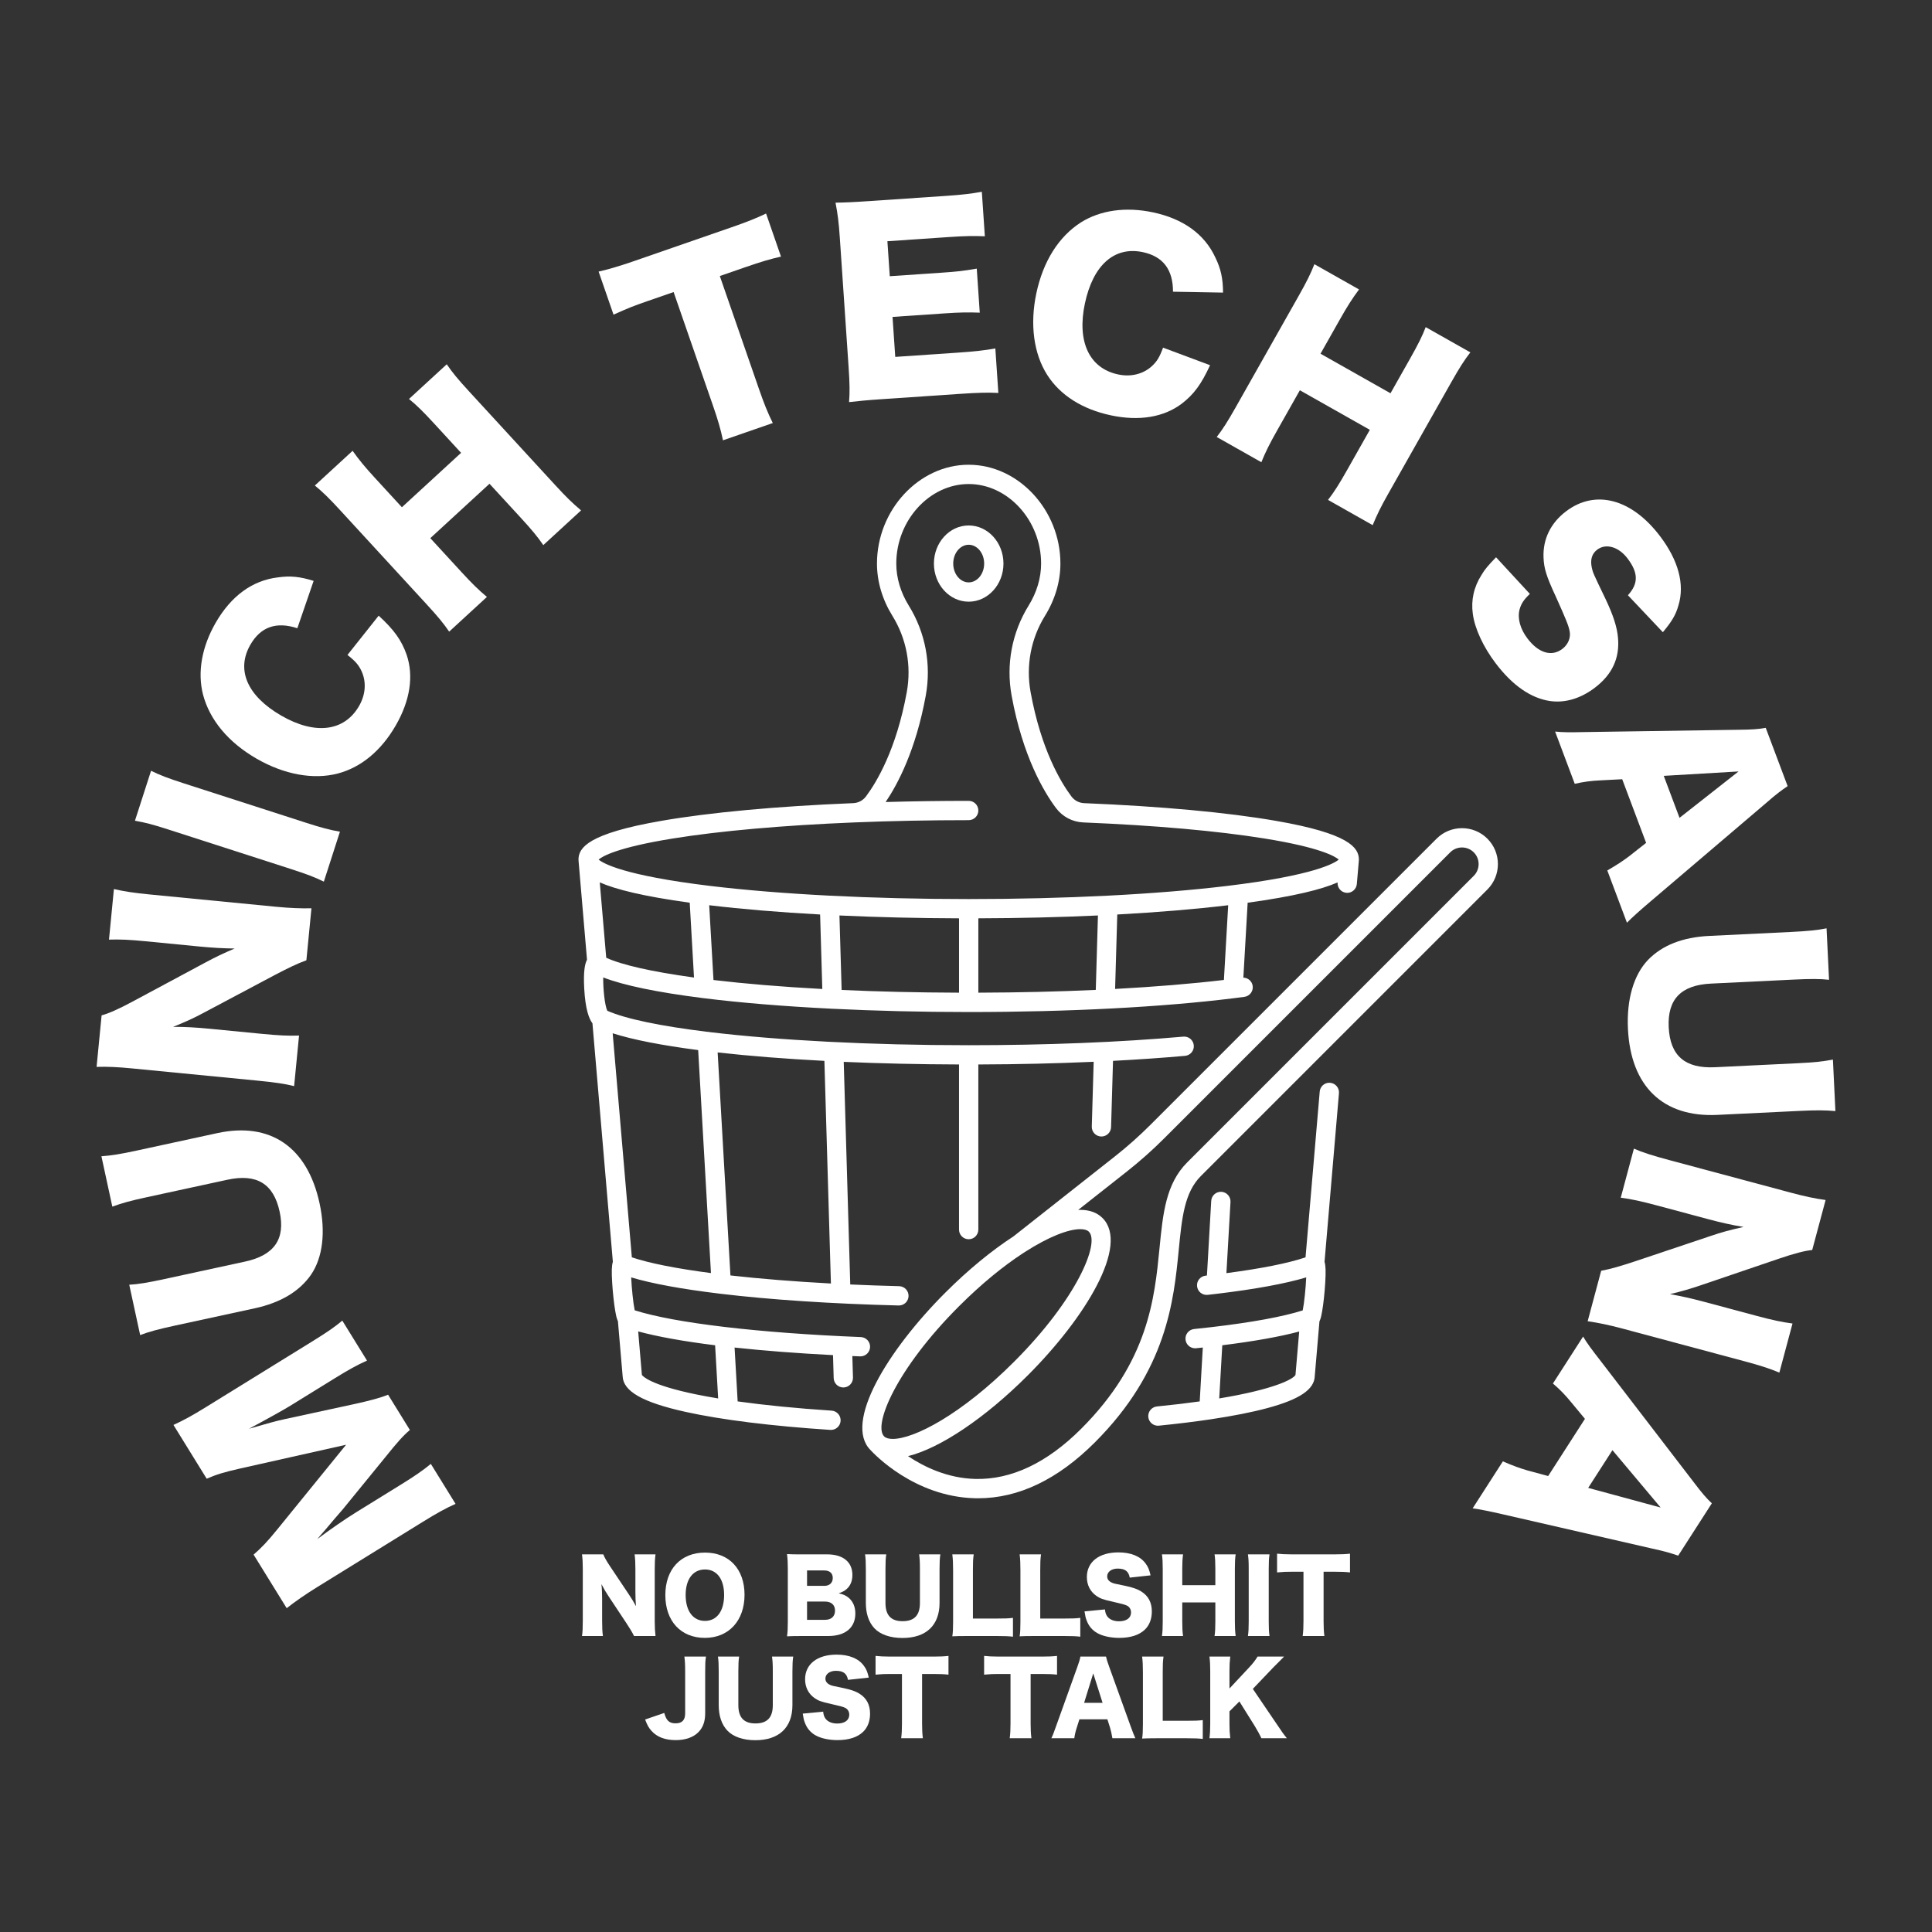 <?xml version="1.0" encoding="UTF-8" standalone="no"?>
<!-- Created with Inkscape (http://www.inkscape.org/) -->

<svg
   width="1000mm"
   height="1000mm"
   viewBox="0 0 1000 1000"
   version="1.1"
   id="svg545"
   inkscape:version="1.2.1 (9c6d41e, 2022-07-14)"
   sodipodi:docname="techsauna_black.svg"
   inkscape:export-filename="techsauna.png"
   inkscape:export-xdpi="25.4"
   inkscape:export-ydpi="25.4"
   xmlns:inkscape="http://www.inkscape.org/namespaces/inkscape"
   xmlns:sodipodi="http://sodipodi.sourceforge.net/DTD/sodipodi-0.dtd"
   xmlns="http://www.w3.org/2000/svg"
   xmlns:svg="http://www.w3.org/2000/svg">
  <rect x="0" y="0" width="1000" height="1000" fill="#333333" stroke="none"/>
  <sodipodi:namedview
     id="namedview547"
     pagecolor="#000000"
     bordercolor="#666666"
     borderopacity="1.0"
     inkscape:showpageshadow="2"
     inkscape:pageopacity="0"
     inkscape:pagecheckerboard="0"
     inkscape:deskcolor="#d1d1d1"
     inkscape:document-units="mm"
     showgrid="true"
     inkscape:zoom="0.14866305"
     inkscape:cx="-60.539589"
     inkscape:cy="1789.2812"
     inkscape:window-width="1713"
     inkscape:window-height="926"
     inkscape:window-x="0"
     inkscape:window-y="38"
     inkscape:window-maximized="0"
     inkscape:current-layer="layer1">
    <inkscape:grid
       type="xygrid"
       id="grid819" />
  </sodipodi:namedview>
  <defs
     id="defs542" />
  <g
     inkscape:label="Layer 1"
     inkscape:groupmode="layer"
     id="layer1">
    <g
       aria-label="MUNICH TECH SAUNA"
       transform="rotate(-1.996,-23.549,535.082)"
       id="text1124"
       style="font-size:123.472px;line-height:1.25;stroke-width:0.265;fill:#ffffff">
      <path
         d="m 194.221,729.588 c -3.738,1.422 -9.252,2.721 -18.395,4.386 l -35.319,6.369 c -4.656,0.809 -9.129,1.94 -18.839,4.355 1.67,-0.811 1.67,-0.811 7.537,-3.733 3.447,-1.683 11.673,-5.952 14.246,-7.421 l 23.377,-13.343 c 7.614,-4.346 11.811,-6.457 17.111,-8.629 l -12.058,-21.125 c -3.922,3.092 -7.982,5.693 -16.132,10.345 l -55.869,31.888 c -7.185,4.101 -11.704,6.396 -17.218,8.69 L 98.882,769.788 c 4.871,-1.927 8.792,-3.028 17.385,-4.662 l 55.338,-10.402 -37.037,42.465 c -5.67,6.506 -8.612,9.322 -12.794,12.705 l 16.158,28.31 c 4.305,-3.168 9.805,-6.734 16.239,-10.406 l 55.869,-31.888 c 7.292,-4.162 11.918,-6.518 17.111,-8.629 L 215.093,766.155 c -4.137,3.214 -8.732,6.122 -16.132,10.345 l -23.27,13.282 c -5.683,3.244 -14.232,8.692 -20.62,13.191 1.195,-1.393 1.195,-1.393 4.382,-4.776 0.674,-0.811 8.811,-9.721 9.286,-10.134 l 22.893,-26.146 c 6.497,-7.547 9.792,-10.991 13.239,-13.67 z"
         style="font-family:'Hiragino Kaku Gothic Std';-inkscape-font-specification:'Hiragino Kaku Gothic Std';fill:#ffffff"
         id="path1285" />
      <path
         d="m 54.975,627.339 c 5.336,-1.716 9.059,-2.638 18.173,-4.283 l 41.799,-7.542 c 15.31,-2.762 23.851,2.848 26.481,17.429 2.565,14.217 -3.476,22.458 -18.786,25.221 l -41.799,7.542 c -8.992,1.622 -13.896,2.256 -18.523,2.338 l 4.736,26.246 c 4.486,-1.562 9.788,-2.77 18.173,-4.283 l 41.556,-7.498 c 13.609,-2.455 23.523,-8.008 29.785,-16.415 6.34,-8.672 8.378,-21.712 5.66,-36.779 -5.284,-29.284 -23.962,-43.103 -51.666,-38.104 l -41.799,7.542 c -8.749,1.579 -13.167,2.125 -18.523,2.338 z"
         style="font-family:'Hiragino Kaku Gothic Std';-inkscape-font-specification:'Hiragino Kaku Gothic Std';fill:#ffffff"
         id="path1287" />
      <path
         d="m 69.33,521.544 c -7.733,3.831 -12.986,5.874 -16.453,6.66 l -3.525,26.56 c 5.728,0.013 11.268,0.499 18.367,1.441 l 64.382,8.545 c 9.057,1.202 14.411,2.162 19.087,3.53 l 3.46,-26.071 c -5.361,0.036 -10.779,-0.434 -19.224,-1.555 l -27.417,-3.639 c -5.998,-0.796 -12.762,-1.445 -18.351,-1.564 6.942,-2.566 10.89,-4.16 16.225,-6.814 l 37.155,-18.111 c 6.917,-3.317 11.819,-5.531 16.763,-7.117 l 3.558,-26.805 c -5.222,-0.07 -10.901,-0.45 -18.367,-1.441 l -64.994,-8.627 c -7.956,-1.056 -13.064,-1.983 -18.475,-3.449 l -3.46,26.071 c 5.728,0.013 10.656,0.418 18.735,1.49 l 27.907,3.704 c 6.854,0.91 12.517,1.412 18.212,1.67 -5.775,2.223 -10.001,4.028 -15.735,6.879 z"
         style="font-family:'Hiragino Kaku Gothic Std';-inkscape-font-specification:'Hiragino Kaku Gothic Std';fill:#ffffff"
         id="path1289" />
      <path
         d="m 73.633,428.13 c 5.361,1.149 8.813,2.134 17.522,5.281 l 62.243,22.489 c 7.78,2.811 12.574,4.806 16.851,7.139 l 9.23,-25.547 c -5.129,-1.065 -9.51,-2.386 -17.522,-5.281 L 99.714,409.721 c -8.477,-3.063 -12.341,-4.722 -16.851,-7.139 z"
         style="font-family:'Hiragino Kaku Gothic Std';-inkscape-font-specification:'Hiragino Kaku Gothic Std';fill:#ffffff"
         id="path1291" />
      <path
         d="m 170.386,307.286 c -7.03,-2.496 -12.016,-3.135 -18.403,-2.464 -13.362,1.119 -24.575,8.821 -33.01,22.332 -7.65,12.254 -10.379,25.252 -7.873,36.86 3.004,13.374 12.302,25.293 26.547,34.186 14.035,8.762 29.035,12.013 41.729,9.167 12.184,-2.728 22.898,-11.032 30.876,-23.81 7.912,-12.673 10.274,-25.317 6.892,-36.454 -2.386,-7.603 -6.079,-13.111 -13.74,-20.659 l -16.847,19.758 c 4.007,3.375 5.644,5.416 7.046,8.765 2.293,5.653 1.629,12.079 -1.967,17.84 -8.108,12.987 -23.316,14.265 -40.388,3.606 -17.282,-10.789 -22.694,-24.502 -14.717,-37.28 5.623,-9.007 13.802,-11.616 24.575,-7.656 z"
         style="font-family:'Hiragino Kaku Gothic Std';-inkscape-font-specification:'Hiragino Kaku Gothic Std';fill:#ffffff"
         id="path1293" />
      <path
         d="m 222.992,214.909 c 3.696,3.175 7.097,6.764 12.641,13.233 l 13.337,15.564 -31.596,27.075 -13.337,-15.564 c -4.981,-5.813 -7.927,-9.63 -11.141,-14.519 l -20.158,17.273 c 4.017,3.55 7.097,6.764 12.641,13.233 l 43.063,50.254 c 5.624,6.563 8.409,10.193 11.141,14.519 L 259.74,318.705 c -4.178,-3.737 -7.418,-7.139 -12.641,-13.233 l -15.586,-18.189 31.596,-27.075 15.586,18.189 c 5.544,6.469 8.329,10.099 11.141,14.519 l 20.158,-17.273 c -4.499,-4.112 -7.418,-7.139 -12.641,-13.233 l -43.063,-50.254 c -5.624,-6.563 -8.409,-10.193 -11.141,-14.519 z"
         style="font-family:'Hiragino Kaku Gothic Std';-inkscape-font-specification:'Hiragino Kaku Gothic Std';fill:#ffffff"
         id="path1295" />
      <path
         d="m 385.997,156.909 13.334,-4.107 c 8.496,-2.617 13.171,-3.799 18.663,-4.844 l -6.942,-22.538 c -5.246,2.262 -9.894,3.952 -18.154,6.496 l -51.684,15.92 c -7.198,2.217 -13.797,3.862 -17.837,4.59 l 6.942,22.538 c 8.16,-3.289 10.13,-4.025 17.564,-6.315 l 13.924,-4.289 18.319,59.472 c 2.29,7.434 3.544,12.345 4.545,18.109 l 26.078,-8.033 c -2.416,-5.328 -4.252,-10.447 -6.433,-17.527 z"
         style="font-family:'Hiragino Kaku Gothic Std';-inkscape-font-specification:'Hiragino Kaku Gothic Std';fill:#ffffff"
         id="path1297" />
      <path
         d="m 527.213,199.325 c -5.286,0.792 -10.708,1.218 -20.087,1.527 l -31.838,1.049 -0.683,-20.732 26.655,-0.878 c 8.515,-0.281 12.719,-0.172 18.539,0.254 l -0.752,-22.83 c -7.38,0.984 -10.338,1.205 -18.482,1.474 l -26.655,0.878 -0.598,-18.141 32.085,-1.057 c 8.268,-0.272 12.719,-0.172 18.416,0.258 l -0.76,-23.077 c -5.78,0.808 -9.967,1.193 -18.359,1.47 l -39.366,1.297 c -9.626,0.317 -13.085,0.308 -18.153,0.228 0.94,6.022 1.329,10.333 1.581,17.985 l 2.22,67.379 c 0.281,8.515 0.184,13.089 -0.394,18.05 5.298,-0.422 8.75,-0.659 18.128,-0.968 l 38.873,-1.281 c 10.613,-0.35 15.064,-0.249 20.39,0.193 z"
         style="font-family:'Hiragino Kaku Gothic Std';-inkscape-font-specification:'Hiragino Kaku Gothic Std';fill:#ffffff"
         id="path1299" />
      <path
         d="m 646.012,174.55 c 0.204,-7.457 -0.729,-12.397 -3.339,-18.265 -5.191,-12.364 -15.978,-20.65 -31.434,-24.5 -14.018,-3.492 -27.223,-2.074 -37.49,3.894 -11.793,6.987 -20.258,19.512 -24.317,35.806 -4,16.055 -2.46,31.326 4.167,42.52 6.357,10.746 17.564,18.373 32.18,22.014 14.497,3.612 27.253,1.954 36.8,-4.702 6.495,-4.617 10.593,-9.831 15.407,-19.448 l -23.995,-9.923 c -1.973,4.853 -3.408,7.04 -6.161,9.408 -4.668,3.927 -10.986,5.28 -17.576,3.638 -14.856,-3.701 -20.767,-17.771 -15.902,-37.3 4.925,-19.769 16.297,-29.151 30.914,-25.51 10.304,2.567 15.31,9.54 14.871,21.01 z"
         style="font-family:'Hiragino Kaku Gothic Std';-inkscape-font-specification:'Hiragino Kaku Gothic Std';fill:#ffffff"
         id="path1301" />
      <path
         d="m 750.216,196.066 c -1.883,4.494 -4.251,8.835 -8.699,16.101 l -10.702,17.48 -35.487,-21.727 10.702,-17.48 c 3.997,-6.529 6.722,-10.507 10.384,-15.069 L 693.774,161.51 c -2.14,4.915 -4.251,8.835 -8.699,16.101 l -34.556,56.443 c -4.513,7.371 -7.109,11.139 -10.384,15.069 l 22.64,13.861 c 2.269,-5.125 4.509,-9.256 8.699,-16.101 l 12.507,-20.429 35.487,21.727 -12.507,20.429 c -4.449,7.266 -7.045,11.033 -10.384,15.069 l 22.64,13.861 c 2.527,-5.547 4.509,-9.256 8.699,-16.101 l 34.556,-56.443 c 4.513,-7.371 7.109,-11.139 10.384,-15.069 z"
         style="font-family:'Hiragino Kaku Gothic Std';-inkscape-font-specification:'Hiragino Kaku Gothic Std';fill:#ffffff"
         id="path1303" />
      <path
         d="m 782.461,316.382 c -4.142,3.981 -6.107,6.122 -7.816,8.84 -4.256,6.176 -5.96,12.97 -5.225,20.007 0.717,7.655 4.88,17.41 10.931,25.986 8.329,11.804 17.519,18.617 27.297,20.482 7.814,1.437 15.98,-0.697 23.546,-6.036 9.281,-6.549 13.478,-14.95 12.893,-25.418 -0.284,-5.542 -1.986,-11.595 -5.782,-20.401 -5.979,-13.613 -5.979,-13.613 -6.494,-16.271 -0.765,-4.296 0.286,-7.304 3.111,-9.298 4.641,-3.275 11.173,-1.084 15.516,5.07 5.41,7.667 5.249,13.221 -0.454,19.059 l 17.412,19.75 c 4.825,-5.369 6.997,-8.715 8.547,-13.587 3.722,-10.787 0.752,-23.349 -8.289,-36.161 -14.024,-19.874 -32.637,-25.479 -48.173,-14.517 -8.172,5.766 -12.511,13.966 -12.465,23.454 0.011,5.584 1.078,9.666 5.61,20.371 4.982,12.201 6.056,15.221 6.542,18.051 0.64,3.477 -0.945,7.013 -4.072,9.22 -5.65,3.986 -12.354,1.766 -17.836,-6.002 -3.631,-5.145 -4.905,-10.593 -3.587,-15.149 0.95,-2.937 2.268,-4.925 5.615,-7.891 z"
         style="font-family:'Hiragino Kaku Gothic Std';-inkscape-font-specification:'Hiragino Kaku Gothic Std';fill:#ffffff"
         id="path1305" />
      <path
         d="m 843.579,507.778 c 2.765,-2.624 6.933,-6.111 12.386,-10.422 l 61.902,-49.102 c 5.415,-4.428 8.182,-6.271 11.3,-8.232 l -10.279,-30.543 c -3.591,0.557 -7.456,0.685 -13.899,0.509 l -78.954,-1.569 c -8.903,-0.131 -12.066,-0.239 -16.167,-0.813 l 9.215,27.383 c 4.527,-0.872 8.43,-1.274 13.623,-1.328 l 11.01,-0.188 11.224,33.352 -8.884,6.507 c -3.585,2.509 -6.391,4.235 -11.693,7.062 z m 29.092,-53.303 -7.404,-22 38.769,-0.931 z"
         style="font-family:'Hiragino Kaku Gothic Std';-inkscape-font-specification:'Hiragino Kaku Gothic Std';fill:#ffffff"
         id="path1307" />
      <path
         d="m 947.661,582.306 c -5.546,0.816 -9.37,1.115 -18.629,1.241 l -42.47,0.577 c -15.556,0.211 -23.059,-6.725 -23.261,-21.54 -0.196,-14.445 7.116,-21.583 22.672,-21.794 l 42.47,-0.577 c 9.136,-0.124 14.078,0.056 18.656,0.734 l -0.363,-26.667 c -4.681,0.805 -10.11,1.125 -18.629,1.241 l -42.224,0.574 c -13.828,0.188 -24.518,4.038 -32.075,11.303 -7.677,7.513 -11.829,20.042 -11.621,35.351 0.405,29.754 16.561,46.452 44.71,46.069 l 42.47,-0.577 c 8.889,-0.121 13.337,0.066 18.656,0.734 z"
         style="font-family:'Hiragino Kaku Gothic Std';-inkscape-font-specification:'Hiragino Kaku Gothic Std';fill:#ffffff"
         id="path1309" />
      <path
         d="m 916.193,684.296 c 8.256,-2.512 13.773,-3.666 17.322,-3.873 l 7.831,-25.623 c -5.648,-0.952 -11.034,-2.339 -17.883,-4.433 l -62.11,-18.983 c -8.738,-2.671 -13.861,-4.495 -18.25,-6.611 l -7.687,25.151 c 5.294,0.843 10.562,2.195 18.709,4.685 l 26.45,8.084 c 5.786,1.768 12.353,3.517 17.847,4.551 -7.269,1.394 -11.425,2.318 -17.122,4.063 l -39.621,11.776 c -7.367,2.138 -12.566,3.519 -17.703,4.273 l -7.903,25.86 c 5.14,0.925 10.68,2.231 17.883,4.433 l 62.701,19.163 c 7.675,2.346 12.562,4.098 17.659,6.43 l 7.687,-25.151 c -5.648,-0.952 -10.444,-2.159 -18.237,-4.541 l -26.922,-8.228 c -6.612,-2.021 -12.116,-3.445 -17.692,-4.633 6.062,-1.246 10.526,-2.335 16.65,-4.207 z"
         style="font-family:'Hiragino Kaku Gothic Std';-inkscape-font-specification:'Hiragino Kaku Gothic Std';fill:#ffffff"
         id="path1311" />
      <path
         d="m 753.215,807.925 c 3.756,0.651 9.041,1.912 15.756,3.714 l 76.349,20.339 c 6.785,1.7 9.915,2.819 13.35,4.149 l 18.364,-26.482 c -2.591,-2.548 -5.001,-5.572 -8.707,-10.846 l -45.883,-64.273 c -5.211,-7.22 -7.013,-9.821 -9.001,-13.454 l -16.464,23.742 c 3.402,3.111 6.055,6.002 9.199,10.135 l 6.725,8.72 -20.052,28.917 -10.524,-3.241 c -4.153,-1.378 -7.214,-2.598 -12.647,-5.164 z m 60.128,-8.489 13.228,-19.075 23.896,30.544 z"
         style="font-family:'Hiragino Kaku Gothic Std';-inkscape-font-specification:'Hiragino Kaku Gothic Std';fill:#ffffff"
         id="path1313" />
    </g>
    <g
       id="g841"
       transform="translate(8.9268095e-7,378.583)"
       style="fill:#ffffff">
      <g
         id="g1408"
         transform="translate(-14.633,-368.062)"
         style="fill:#ffffff">
        <path
           d="m 330.508,800.363 c -1.981,-2.946 -3.099,-4.978 -3.607,-6.35 h -11.024 c 0.305,2.337 0.406,4.623 0.406,7.569 v 26.721 c 0,3.759 -0.102,5.994 -0.406,7.976 h 10.82 c -0.305,-2.184 -0.406,-4.42 -0.406,-7.925 v -11.379 c 0,-2.489 -0.102,-5.283 -0.356,-7.569 1.422,2.692 2.286,4.216 3.658,6.248 l 9.398,14.173 c 1.727,2.642 2.896,4.521 3.81,6.452 h 11.125 c -0.254,-2.134 -0.406,-4.47 -0.406,-7.569 v -26.975 c 0,-3.302 0.102,-5.436 0.406,-7.722 h -10.82 c 0.305,2.337 0.406,4.369 0.406,7.722 v 11.582 c 0,2.845 0.102,5.182 0.305,7.518 -1.219,-2.235 -2.184,-3.861 -3.658,-6.045 z"
           style="font-size:50.8px;line-height:1.25;font-family:'Hiragino Kaku Gothic StdN';-inkscape-font-specification:'Hiragino Kaku Gothic StdN';text-align:center;text-anchor:middle;stroke-width:0.265;fill:#ffffff"
           id="path1343" />
        <path
           d="m 379.53,793.098 c -12.497,0 -20.523,8.585 -20.523,21.996 0,13.462 8.026,22.149 20.472,22.149 12.344,0 20.523,-8.89 20.523,-22.301 0,-13.31 -7.976,-21.844 -20.472,-21.844 z m 0,35.357 c -6.198,0 -10.008,-5.131 -10.008,-13.411 0,-8.179 3.81,-13.208 10.008,-13.208 6.147,0 9.906,4.978 9.906,13.208 0,8.331 -3.759,13.411 -9.906,13.411 z"
           style="font-size:50.8px;line-height:1.25;font-family:'Hiragino Kaku Gothic StdN';-inkscape-font-specification:'Hiragino Kaku Gothic StdN';text-align:center;text-anchor:middle;stroke-width:0.265;fill:#ffffff"
           id="path1345" />
        <path
           d="m 443.335,836.278 c 8.839,0 14.021,-4.318 14.021,-11.633 0,-3.353 -1.118,-6.096 -3.302,-8.026 -1.473,-1.27 -2.794,-1.88 -5.283,-2.438 2.083,-0.762 2.997,-1.27 4.115,-2.235 1.93,-1.727 2.946,-4.166 2.946,-7.264 0,-6.706 -4.826,-10.668 -13.056,-10.668 h -13.31 c -4.166,0 -4.877,0 -7.468,-0.152 0.305,2.438 0.406,4.623 0.406,7.315 v 27.788 c 0,3.556 -0.102,5.283 -0.406,7.468 2.184,-0.102 3.658,-0.152 7.518,-0.152 z m -10.973,-25.959 v -7.976 h 8.839 c 2.896,0 4.47,1.422 4.47,3.912 0,2.489 -1.676,4.064 -4.369,4.064 z m 0,8.128 h 9.296 c 3.251,0 5.182,1.727 5.182,4.674 0,2.997 -1.93,4.775 -5.131,4.775 h -9.347 z"
           style="font-size:50.8px;line-height:1.25;font-family:'Hiragino Kaku Gothic StdN';-inkscape-font-specification:'Hiragino Kaku Gothic StdN';text-align:center;text-anchor:middle;stroke-width:0.265;fill:#ffffff"
           id="path1347" />
        <path
           d="m 490.376,794.013 c 0.305,2.286 0.406,3.861 0.406,7.671 v 17.475 c 0,6.401 -2.896,9.449 -8.992,9.449 -5.944,0 -8.839,-3.048 -8.839,-9.449 v -17.475 c 0,-3.759 0.102,-5.791 0.406,-7.671 h -10.973 c 0.305,1.93 0.406,4.166 0.406,7.671 v 17.374 c 0,5.69 1.524,10.109 4.47,13.259 3.048,3.2 8.179,4.978 14.478,4.978 12.243,0 19.202,-6.553 19.202,-18.136 v -17.475 c 0,-3.658 0.102,-5.486 0.406,-7.671 z"
           style="font-size:50.8px;line-height:1.25;font-family:'Hiragino Kaku Gothic StdN';-inkscape-font-specification:'Hiragino Kaku Gothic StdN';text-align:center;text-anchor:middle;stroke-width:0.265;fill:#ffffff"
           id="path1349" />
        <path
           d="m 530.508,836.278 c 4.064,0 6.553,0.102 8.433,0.356 v -9.754 c -2.388,0.305 -4.115,0.356 -8.433,0.356 h -12.294 v -25.197 c 0,-3.962 0.051,-5.385 0.406,-8.026 h -11.074 c 0.305,2.438 0.406,4.623 0.406,8.179 v 26.822 c 0,3.404 -0.102,5.639 -0.406,7.417 1.93,-0.102 4.013,-0.152 7.518,-0.152 z"
           style="font-size:50.8px;line-height:1.25;font-family:'Hiragino Kaku Gothic StdN';-inkscape-font-specification:'Hiragino Kaku Gothic StdN';text-align:center;text-anchor:middle;stroke-width:0.265;fill:#ffffff"
           id="path1351" />
        <path
           d="m 565.356,836.278 c 4.064,0 6.553,0.102 8.433,0.356 v -9.754 c -2.388,0.305 -4.115,0.356 -8.433,0.356 h -12.294 v -25.197 c 0,-3.962 0.051,-5.385 0.406,-8.026 h -11.074 c 0.305,2.438 0.406,4.623 0.406,8.179 v 26.822 c 0,3.404 -0.102,5.639 -0.406,7.417 1.93,-0.102 4.013,-0.152 7.518,-0.152 z"
           style="font-size:50.8px;line-height:1.25;font-family:'Hiragino Kaku Gothic StdN';-inkscape-font-specification:'Hiragino Kaku Gothic StdN';text-align:center;text-anchor:middle;stroke-width:0.265;fill:#ffffff"
           id="path1353" />
        <path
           d="m 575.974,823.528 c 0.356,2.337 0.61,3.505 1.118,4.724 1.067,2.896 2.946,5.08 5.486,6.502 2.743,1.575 7.01,2.489 11.328,2.489 5.944,0 10.414,-1.473 13.36,-4.318 2.337,-2.286 3.556,-5.537 3.556,-9.347 0,-4.674 -1.829,-8.077 -5.486,-10.363 -1.93,-1.219 -4.369,-2.083 -8.23,-2.896 -5.994,-1.219 -5.994,-1.219 -7.01,-1.676 -1.626,-0.762 -2.388,-1.829 -2.388,-3.251 0,-2.337 2.286,-4.013 5.385,-4.013 3.861,0 5.69,1.372 6.299,4.674 l 10.77,-1.168 c -0.66,-2.896 -1.27,-4.42 -2.54,-6.096 -2.743,-3.81 -7.671,-5.791 -14.122,-5.791 -10.008,0 -16.307,4.928 -16.307,12.751 0,4.115 1.727,7.518 4.928,9.754 1.88,1.321 3.505,1.93 8.179,2.946 5.283,1.219 6.553,1.575 7.62,2.083 1.321,0.61 2.134,1.981 2.134,3.556 0,2.845 -2.337,4.572 -6.248,4.572 -2.591,0 -4.724,-0.864 -5.944,-2.388 -0.762,-1.016 -1.118,-1.93 -1.321,-3.759 z"
           style="font-size:50.8px;line-height:1.25;font-family:'Hiragino Kaku Gothic StdN';-inkscape-font-specification:'Hiragino Kaku Gothic StdN';text-align:center;text-anchor:middle;stroke-width:0.265;fill:#ffffff"
           id="path1355" />
        <path
           d="m 643.284,794.013 c 0.305,1.981 0.406,4.013 0.406,7.518 v 8.433 h -17.12 v -8.433 c 0,-3.15 0.102,-5.131 0.406,-7.518 h -10.922 c 0.305,2.184 0.406,4.013 0.406,7.518 v 27.229 c 0,3.556 -0.102,5.436 -0.406,7.518 h 10.922 c -0.305,-2.286 -0.406,-4.216 -0.406,-7.518 v -9.855 h 17.12 v 9.855 c 0,3.505 -0.102,5.385 -0.406,7.518 h 10.922 c -0.305,-2.489 -0.406,-4.216 -0.406,-7.518 v -27.229 c 0,-3.556 0.102,-5.436 0.406,-7.518 z"
           style="font-size:50.8px;line-height:1.25;font-family:'Hiragino Kaku Gothic StdN';-inkscape-font-specification:'Hiragino Kaku Gothic StdN';text-align:center;text-anchor:middle;stroke-width:0.265;fill:#ffffff"
           id="path1357" />
        <path
           d="m 660.556,794.013 c 0.305,2.235 0.406,3.708 0.406,7.518 v 27.229 c 0,3.404 -0.102,5.537 -0.406,7.518 h 11.176 c -0.305,-2.134 -0.406,-4.013 -0.406,-7.518 v -27.229 c 0,-3.708 0.102,-5.436 0.406,-7.518 z"
           style="font-size:50.8px;line-height:1.25;font-family:'Hiragino Kaku Gothic StdN';-inkscape-font-specification:'Hiragino Kaku Gothic StdN';text-align:center;text-anchor:middle;stroke-width:0.265;fill:#ffffff"
           id="path1359" />
        <path
           d="m 699.722,803.004 h 5.74 c 3.658,0 5.639,0.102 7.925,0.356 v -9.703 c -2.337,0.254 -4.369,0.356 -7.925,0.356 h -22.25 c -3.099,0 -5.893,-0.152 -7.569,-0.356 v 9.703 c 3.607,-0.305 4.47,-0.356 7.671,-0.356 h 5.994 v 25.603 c 0,3.2 -0.102,5.283 -0.406,7.671 h 11.227 c -0.305,-2.388 -0.406,-4.623 -0.406,-7.671 z"
           style="font-size:50.8px;line-height:1.25;font-family:'Hiragino Kaku Gothic StdN';-inkscape-font-specification:'Hiragino Kaku Gothic StdN';text-align:center;text-anchor:middle;stroke-width:0.265;fill:#ffffff"
           id="path1361" />
      </g>
      <g
         id="g1418"
         transform="translate(-13.337,-383.353)"
         style="fill:#ffffff">
        <path
           d="m 367.567,862.22 c 0.305,2.337 0.406,3.912 0.406,8.23 v 21.133 c 0,3.505 -1.575,5.182 -4.978,5.182 -3.251,0 -4.775,-1.422 -5.842,-5.385 l -9.906,3.404 c 1.168,3.048 1.88,4.318 3.353,5.944 2.845,3.15 7.01,4.724 12.548,4.724 4.978,0 9.093,-1.473 11.684,-4.115 2.388,-2.388 3.505,-5.588 3.505,-9.754 v -21.184 c 0,-4.42 0.051,-5.944 0.406,-8.179 z"
           style="font-size:50.8px;line-height:1.25;font-family:'Hiragino Kaku Gothic StdN';-inkscape-font-specification:'Hiragino Kaku Gothic StdN';text-align:center;text-anchor:middle;stroke-width:0.265;fill:#ffffff"
           id="path1363" />
        <path
           d="m 412.931,862.22 c 0.305,2.286 0.406,3.861 0.406,7.671 v 17.475 c 0,6.401 -2.896,9.449 -8.992,9.449 -5.944,0 -8.839,-3.048 -8.839,-9.449 v -17.475 c 0,-3.759 0.102,-5.791 0.406,-7.671 h -10.973 c 0.305,1.93 0.406,4.166 0.406,7.671 v 17.374 c 0,5.69 1.524,10.109 4.47,13.259 3.048,3.2 8.179,4.978 14.478,4.978 12.243,0 19.202,-6.553 19.202,-18.136 v -17.475 c 0,-3.658 0.102,-5.486 0.406,-7.671 z"
           style="font-size:50.8px;line-height:1.25;font-family:'Hiragino Kaku Gothic StdN';-inkscape-font-specification:'Hiragino Kaku Gothic StdN';text-align:center;text-anchor:middle;stroke-width:0.265;fill:#ffffff"
           id="path1365" />
        <path
           d="m 428.832,891.735 c 0.356,2.337 0.61,3.505 1.118,4.724 1.067,2.896 2.946,5.08 5.486,6.502 2.743,1.575 7.01,2.489 11.328,2.489 5.944,0 10.414,-1.473 13.36,-4.318 2.337,-2.286 3.556,-5.537 3.556,-9.347 0,-4.674 -1.829,-8.077 -5.486,-10.363 -1.93,-1.219 -4.369,-2.083 -8.23,-2.896 -5.994,-1.219 -5.994,-1.219 -7.01,-1.676 -1.626,-0.762 -2.388,-1.829 -2.388,-3.251 0,-2.337 2.286,-4.013 5.385,-4.013 3.861,0 5.69,1.372 6.299,4.674 l 10.77,-1.168 c -0.66,-2.896 -1.27,-4.42 -2.54,-6.096 -2.743,-3.81 -7.671,-5.791 -14.122,-5.791 -10.008,0 -16.307,4.928 -16.307,12.751 0,4.115 1.727,7.518 4.928,9.754 1.88,1.321 3.505,1.93 8.179,2.946 5.283,1.219 6.553,1.575 7.62,2.083 1.321,0.61 2.134,1.981 2.134,3.556 0,2.845 -2.337,4.572 -6.248,4.572 -2.591,0 -4.724,-0.864 -5.944,-2.388 -0.762,-1.016 -1.118,-1.93 -1.321,-3.759 z"
           style="font-size:50.8px;line-height:1.25;font-family:'Hiragino Kaku Gothic StdN';-inkscape-font-specification:'Hiragino Kaku Gothic StdN';text-align:center;text-anchor:middle;stroke-width:0.265;fill:#ffffff"
           id="path1367" />
        <path
           d="m 490.604,871.212 h 5.74 c 3.658,0 5.639,0.102 7.925,0.356 v -9.703 c -2.337,0.254 -4.369,0.356 -7.925,0.356 h -22.25 c -3.099,0 -5.893,-0.152 -7.569,-0.356 v 9.703 c 3.607,-0.305 4.47,-0.356 7.671,-0.356 h 5.994 v 25.603 c 0,3.2 -0.102,5.283 -0.406,7.671 h 11.227 c -0.305,-2.388 -0.406,-4.623 -0.406,-7.671 z"
           style="font-size:50.8px;line-height:1.25;font-family:'Hiragino Kaku Gothic StdN';-inkscape-font-specification:'Hiragino Kaku Gothic StdN';text-align:center;text-anchor:middle;stroke-width:0.265;fill:#ffffff"
           id="path1369" />
        <path
           d="m 546.789,871.212 h 5.74 c 3.658,0 5.639,0.102 7.925,0.356 v -9.703 c -2.337,0.254 -4.369,0.356 -7.925,0.356 h -22.25 c -3.099,0 -5.893,-0.152 -7.569,-0.356 v 9.703 c 3.607,-0.305 4.47,-0.356 7.671,-0.356 h 5.994 v 25.603 c 0,3.2 -0.102,5.283 -0.406,7.671 h 11.227 c -0.305,-2.388 -0.406,-4.623 -0.406,-7.671 z"
           style="font-size:50.8px;line-height:1.25;font-family:'Hiragino Kaku Gothic StdN';-inkscape-font-specification:'Hiragino Kaku Gothic StdN';text-align:center;text-anchor:middle;stroke-width:0.265;fill:#ffffff"
           id="path1371" />
        <path
           d="m 600.993,904.486 c -0.66,-1.422 -1.473,-3.505 -2.438,-6.198 l -11.024,-30.582 c -1.016,-2.692 -1.372,-4.013 -1.727,-5.486 h -13.259 c -0.254,1.473 -0.711,2.997 -1.626,5.486 l -10.973,30.582 c -1.219,3.454 -1.676,4.674 -2.438,6.198 h 11.887 c 0.254,-1.88 0.61,-3.454 1.27,-5.486 l 1.372,-4.318 h 14.478 l 1.372,4.318 c 0.508,1.727 0.813,3.048 1.219,5.486 z m -16.967,-18.339 h -9.55 l 4.724,-15.24 z"
           style="font-size:50.8px;line-height:1.25;font-family:'Hiragino Kaku Gothic StdN';-inkscape-font-specification:'Hiragino Kaku Gothic StdN';text-align:center;text-anchor:middle;stroke-width:0.265;fill:#ffffff"
           id="path1373" />
        <path
           d="m 627.459,904.486 c 4.064,0 6.553,0.102 8.433,0.356 v -9.754 c -2.388,0.305 -4.115,0.356 -8.433,0.356 h -12.294 v -25.197 c 0,-3.962 0.051,-5.385 0.406,-8.026 h -11.074 c 0.305,2.438 0.406,4.623 0.406,8.179 v 26.822 c 0,3.404 -0.102,5.639 -0.406,7.417 1.93,-0.102 4.013,-0.152 7.518,-0.152 z"
           style="font-size:50.8px;line-height:1.25;font-family:'Hiragino Kaku Gothic StdN';-inkscape-font-specification:'Hiragino Kaku Gothic StdN';text-align:center;text-anchor:middle;stroke-width:0.265;fill:#ffffff"
           id="path1375" />
        <path
           d="m 661.8,878.934 10.617,-11.125 c 0.914,-0.914 0.914,-0.914 3.556,-3.556 0.711,-0.711 1.067,-1.118 1.981,-2.032 h -13.716 c -1.118,1.88 -2.438,3.607 -4.42,5.69 l -10.109,10.82 v -8.992 c 0,-3.2 0.102,-4.877 0.406,-7.518 h -10.77 c 0.305,2.438 0.406,4.42 0.406,7.518 v 27.229 c 0,3.048 -0.102,4.928 -0.406,7.518 h 10.77 c -0.305,-2.692 -0.406,-4.369 -0.406,-7.518 v -6.401 l 5.131,-5.131 7.874,12.598 c 1.321,2.134 2.794,4.826 3.505,6.452 h 13.208 c -1.727,-2.134 -2.388,-3.048 -5.385,-7.518 z"
           style="font-size:50.8px;line-height:1.25;font-family:'Hiragino Kaku Gothic StdN';-inkscape-font-specification:'Hiragino Kaku Gothic StdN';text-align:center;text-anchor:middle;stroke-width:0.265;fill:#ffffff"
           id="path1377" />
      </g>
    </g>
    <path
       id="path1552"
       style="fill:#ffffff;fill-opacity:1;fill-rule:nonzero;stroke:none;stroke-width:0.486;stroke-dasharray:none;stroke-opacity:1"
       d="m 501.396,240.544 c -25.733,0 -47.475,23.427 -47.475,51.158 0,9.262 2.751,18.602 7.963,27.009 7.316,11.8 9.966,25.845 7.461,39.552 -5.4,29.604 -15.548,46.518 -21.117,53.969 -1.573,2.099 -3.981,3.369 -6.609,3.475 -39.788,1.627 -74.103,4.793 -99.224,9.151 -37.865,6.566 -42.969,13.834 -42.969,20.076 0,0.238 0.033,0.48 0.05,0.721 0.003,0.092 0.008,0.184 0.016,0.276 l 0.014,0.164 c 0.011,0.091 0.01,0.182 0.023,0.273 l 4.308,50.388 c -1.093,2.022 -1.931,6.037 -1.447,14.858 0.589,10.855 2.505,15.741 4.262,18.07 l 10.564,123.437 c -0.615,1.895 -0.71,4.959 -0.355,10.804 0.312,5.117 0.938,10.907 1.608,14.758 0.304,1.748 0.633,3.617 1.371,5.168 l 2.429,28.335 c 0.205,7.923 10.285,13.671 32.604,18.606 18.54,4.102 44.439,7.323 74.91,9.321 0.109,0.01 0.218,0.01 0.334,0.01 h 4.8e-4 c 2.606,0 4.804,-2.027 4.979,-4.669 0.174,-2.752 -1.907,-5.133 -4.659,-5.31 -18.025,-1.183 -34.454,-2.805 -48.626,-4.782 l -1.596,-27.877 c 15.136,1.635 32.27,2.96 50.952,3.923 l 0.346,11.889 c 0.08,2.708 2.3,4.848 4.994,4.848 h 0.146 c 2.759,-0.081 4.928,-2.384 4.847,-5.143 l -0.328,-11.119 c 1.326,0.057 2.652,0.115 3.991,0.168 0.065,0 0.13,0 0.203,0 v 5e-4 c 2.664,0 4.877,-2.107 4.986,-4.793 0.11,-2.759 -2.031,-5.085 -4.79,-5.193 -53.073,-2.133 -96.428,-7.284 -117.043,-13.856 -0.764,-3.64 -1.58,-11.604 -1.819,-17.038 10.705,3.224 26.359,6.073 45.622,8.4 0.237,0.049 0.481,0.076 0.728,0.09 25.461,3.043 57.157,5.176 92.1,6.052 h 0.132 c 2.701,0 4.92,-2.155 4.986,-4.87 0.073,-2.758 -2.104,-5.051 -4.862,-5.121 -8.634,-0.216 -17.087,-0.516 -25.315,-0.886 l -3.374,-115.225 c 18.807,0.831 38.884,1.285 59.677,1.35 v 85.47 c 0,2.759 2.242,4.997 5.001,4.997 2.759,0 4.993,-2.238 4.993,-4.997 v -85.467 c 20.537,-0.066 40.607,-0.538 59.701,-1.391 l -0.979,33.538 c -0.08,2.759 2.089,5.06 4.847,5.139 h 0.152 c 2.687,0 4.907,-2.14 4.987,-4.847 l 1.001,-34.308 c 13.01,-0.686 25.515,-1.547 37.274,-2.591 2.752,-0.243 4.782,-2.672 4.535,-5.419 -0.241,-2.748 -2.664,-4.78 -5.415,-4.531 -32.742,2.908 -71.162,4.443 -111.095,4.443 -51.141,0 -98.697,-2.542 -134.006,-6.78 -0.413,-0.108 -0.847,-0.159 -1.293,-0.155 -23.976,-2.931 -42.16,-6.653 -51.749,-10.898 -1.346,-2.755 -2.213,-11.542 -2.118,-17.256 10.562,4.138 28.332,7.756 51.17,10.64 0.339,0.08 0.691,0.125 1.051,0.132 18.837,2.344 41.107,4.177 65.583,5.404 0.239,0.035 0.483,0.054 0.731,0.054 0.051,0 0.103,-0.004 0.152,-0.004 0.021,-6.2e-4 0.043,-0.003 0.064,-0.004 21.979,1.085 45.684,1.689 70.414,1.689 51.74,0 100.157,-2.534 137.234,-7.153 0.163,-0.013 0.325,-0.034 0.483,-0.062 1.68,-0.211 3.367,-0.42 4.999,-0.639 2.729,-0.367 4.651,-2.88 4.287,-5.616 -0.335,-2.47 -2.417,-4.275 -4.834,-4.324 l 2.226,-38.782 c 24.017,-3.298 38.3,-6.883 46.552,-10.51 -0.219,2.737 1.815,5.144 4.551,5.38 0.146,0.011 0.291,0.019 0.436,0.019 2.563,0 4.746,-1.967 4.972,-4.572 l 0.961,-11.194 c 0.012,-0.083 0.011,-0.165 0.021,-0.247 l 0.016,-0.186 c 0.008,-0.088 0.012,-0.176 0.015,-0.264 0.017,-0.245 0.051,-0.491 0.051,-0.733 0,-6.242 -5.103,-13.51 -42.969,-20.076 -25.121,-4.358 -59.435,-7.524 -99.23,-9.151 -2.62,-0.105 -5.031,-1.375 -6.602,-3.475 -5.569,-7.451 -15.716,-24.368 -21.117,-53.969 -2.504,-13.707 0.145,-27.755 7.461,-39.552 5.204,-8.41 7.963,-17.75 7.963,-27.009 0,-27.731 -21.743,-51.158 -47.474,-51.158 z m 0,9.989 c 20.316,0 37.48,18.854 37.48,41.168 0,7.399 -2.234,14.918 -6.463,21.747 -8.618,13.907 -11.748,30.46 -8.801,46.609 5.772,31.606 16.851,50.001 22.944,58.154 3.385,4.523 8.56,7.249 14.202,7.479 37.044,1.515 69.473,4.393 93.799,8.321 28.993,4.68 36.542,9.285 38.384,10.904 -2.243,1.896 -12.826,8.229 -57.791,13.641 -36.381,4.381 -83.885,6.794 -133.755,6.794 -49.87,0 -97.375,-2.413 -133.763,-6.794 -44.963,-5.412 -55.54,-11.746 -57.783,-13.641 1.835,-1.62 9.383,-6.224 38.383,-10.904 24.32,-3.928 56.757,-6.806 93.793,-8.321 19.13,-0.783 39.104,-1.18 59.369,-1.18 2.759,0 4.993,-2.234 4.993,-4.993 0,-2.763 -2.234,-4.998 -4.993,-4.998 -14.545,0 -28.937,0.205 -42.983,0.607 6.289,-9.29 15.627,-26.93 20.76,-55.069 2.948,-16.149 -0.175,-32.702 -8.793,-46.609 -4.229,-6.828 -6.464,-14.343 -6.464,-21.747 0,-22.314 17.165,-41.168 37.481,-41.168 z m 0,21.442 c -9.929,0 -18.001,8.847 -18.001,19.726 0,10.879 8.073,19.731 18.001,19.731 9.921,0 17.995,-8.852 17.995,-19.731 0,-10.879 -8.073,-19.726 -17.995,-19.726 z m 0,9.989 c 4.411,0 8.007,4.368 8.007,9.737 0,5.371 -3.595,9.74 -8.007,9.74 -4.419,0 -8.007,-4.369 -8.007,-9.74 0,-5.369 3.589,-9.737 8.007,-9.737 z m 255.329,146.693 c -4.763,5e-4 -9.525,1.814 -13.15,5.44 L 595.493,582.176 c -5.78,5.783 -11.973,11.285 -18.401,16.355 l -52.546,41.437 c -11.273,7.325 -23.432,17.277 -35.307,29.153 -29.837,29.84 -52.701,67.387 -38.674,81.422 0.017,0.017 0.035,0.032 0.051,0.048 1.782,1.952 22.613,24.037 53.821,24.887 0.619,0.018 1.23,0.025 1.842,0.025 20.899,0 41.221,-9.725 60.417,-28.924 37.306,-37.305 40.837,-73.33 43.421,-99.637 1.624,-16.588 2.913,-29.691 11.428,-38.211 L 769.875,460.401 c 7.249,-7.253 7.249,-19.053 0,-26.303 -3.625,-3.627 -8.388,-5.44 -13.151,-5.44 z m -0.003,9.987 c 2.205,0 4.41,0.838 6.092,2.516 3.356,3.357 3.356,8.815 0,12.171 L 614.485,601.661 c -11.05,11.053 -12.564,26.464 -14.311,44.305 -2.571,26.188 -5.766,58.773 -40.538,93.548 -17.719,17.713 -36.178,26.434 -54.82,25.979 -14.416,-0.367 -26.5,-6.236 -34.82,-11.797 16.533,-4.08 39.761,-19.593 61.993,-41.825 29.837,-29.837 52.701,-67.387 38.674,-81.422 -2.81,-2.805 -6.682,-4.228 -11.523,-4.228 -0.35,0 -0.712,0.018 -1.072,0.033 l 25.209,-19.88 c 6.734,-5.31 13.22,-11.076 19.283,-17.136 L 750.635,441.162 c 1.677,-1.677 3.882,-2.516 6.086,-2.516 z m -446.282,18.083 c 8.25,3.628 22.534,7.214 46.56,10.513 l 2.216,38.728 c -22.069,-3.018 -37.611,-6.612 -45.438,-10.247 z m 56.64,11.819 c 17.085,2.042 36.477,3.656 57.408,4.796 l 1.133,38.561 c -21.385,-1.148 -40.279,-2.751 -56.32,-4.65 z m 268.63,0 -2.219,38.676 c -16.795,1.982 -35.795,3.549 -56.316,4.656 l 1.121,-38.536 c 20.933,-1.14 40.327,-2.754 57.414,-4.796 z m -201.214,5.303 c 19.653,0.91 40.496,1.408 61.898,1.476 v 38.485 c -21.84,-0.067 -42.166,-0.569 -60.771,-1.413 z m 133.797,0 -1.12,38.524 c -19.279,0.881 -39.725,1.368 -60.785,1.435 v -38.484 c 21.402,-0.068 42.249,-0.566 61.905,-1.476 z m -251.172,60.975 c 10.4,3.334 25.543,6.271 44.25,8.696 l 6.621,115.42 c -17.787,-2.32 -31.916,-5.093 -40.952,-8.153 z m 54.332,9.913 c 16.356,1.843 35.017,3.313 55.252,4.37 l 3.375,115.235 c -19.026,-1.02 -36.617,-2.441 -52.006,-4.176 z m 316.519,15.693 c -2.533,0.037 -4.671,1.996 -4.889,4.573 l -7.342,85.793 c -8.943,3.034 -22.91,5.817 -40.953,8.176 l 2.116,-36.82 c 0.152,-2.756 -1.951,-5.114 -4.703,-5.274 -2.759,-0.163 -5.116,1.947 -5.277,4.702 l -2.213,38.618 c -0.238,0.027 -0.467,0.055 -0.707,0.082 -2.737,0.306 -4.717,2.778 -4.403,5.518 0.305,2.74 2.758,4.716 5.517,4.411 1.62,-0.181 3.207,-0.367 4.777,-0.554 0.118,-0.01 0.235,-0.024 0.35,-0.043 19.604,-2.357 35.217,-5.233 45.849,-8.44 -0.233,5.457 -1.048,13.463 -1.812,17.092 -10.283,3.261 -26.283,6.199 -46.792,8.603 -0.135,0.01 -0.268,0.026 -0.399,0.047 -2.915,0.34 -5.919,0.669 -9.012,0.987 -2.744,0.281 -4.739,2.736 -4.455,5.481 0.263,2.57 2.432,4.484 4.965,4.484 0.167,0 0.342,-0.01 0.517,-0.025 1.173,-0.12 2.317,-0.245 3.466,-0.369 l -1.602,27.89 c -6.551,0.914 -13.892,1.795 -22.136,2.614 -2.745,0.273 -4.747,2.723 -4.477,5.467 0.261,2.577 2.43,4.502 4.971,4.502 h 0.003 c 0.159,0 0.326,-0.01 0.495,-0.026 9.524,-0.948 18.39,-2.036 26.481,-3.239 0.109,-0.013 0.218,-0.029 0.325,-0.048 11.535,-1.723 21.468,-3.68 29.353,-5.808 16.771,-4.527 24.363,-9.671 24.537,-16.644 l 2.419,-28.228 c 0.748,-1.546 1.08,-3.412 1.386,-5.157 0.669,-3.836 1.303,-9.652 1.609,-14.825 0.345,-5.857 0.248,-8.935 -0.364,-10.836 l 7.468,-87.28 c 0.233,-2.751 -1.806,-5.171 -4.557,-5.404 -0.172,-0.015 -0.342,-0.022 -0.511,-0.019 z m -128.832,75.781 c 2.088,0 3.588,0.441 4.454,1.303 5.831,5.834 -6.326,34.951 -38.675,67.291 -27.457,27.465 -51.82,39.974 -62.833,39.974 -2.089,0 -3.589,-0.441 -4.455,-1.303 -5.838,-5.834 6.333,-34.947 38.675,-67.291 11.864,-11.865 23.146,-20.933 33.025,-27.413 0.309,-0.153 0.608,-0.336 0.889,-0.558 l 0.131,-0.103 c 12.522,-8.066 22.698,-11.9 28.789,-11.9 z m -228.82,52.926 c 10.049,2.723 23.547,5.144 39.822,7.176 l 1.575,27.515 c -4.107,-0.678 -7.984,-1.388 -11.583,-2.131 -23.526,-4.855 -27.429,-9.364 -27.887,-10.041 -0.005,-0.047 -0.005,-0.098 -0.015,-0.148 z m 342.142,0.054 -1.911,22.316 c 0,0.054 -0.01,0.112 -0.01,0.166 -1.226,2.148 -10.705,7.384 -39.471,12.15 l 1.577,-27.519 c 16.38,-2.039 29.868,-4.446 39.815,-7.113 z" />
  </g>
</svg>
